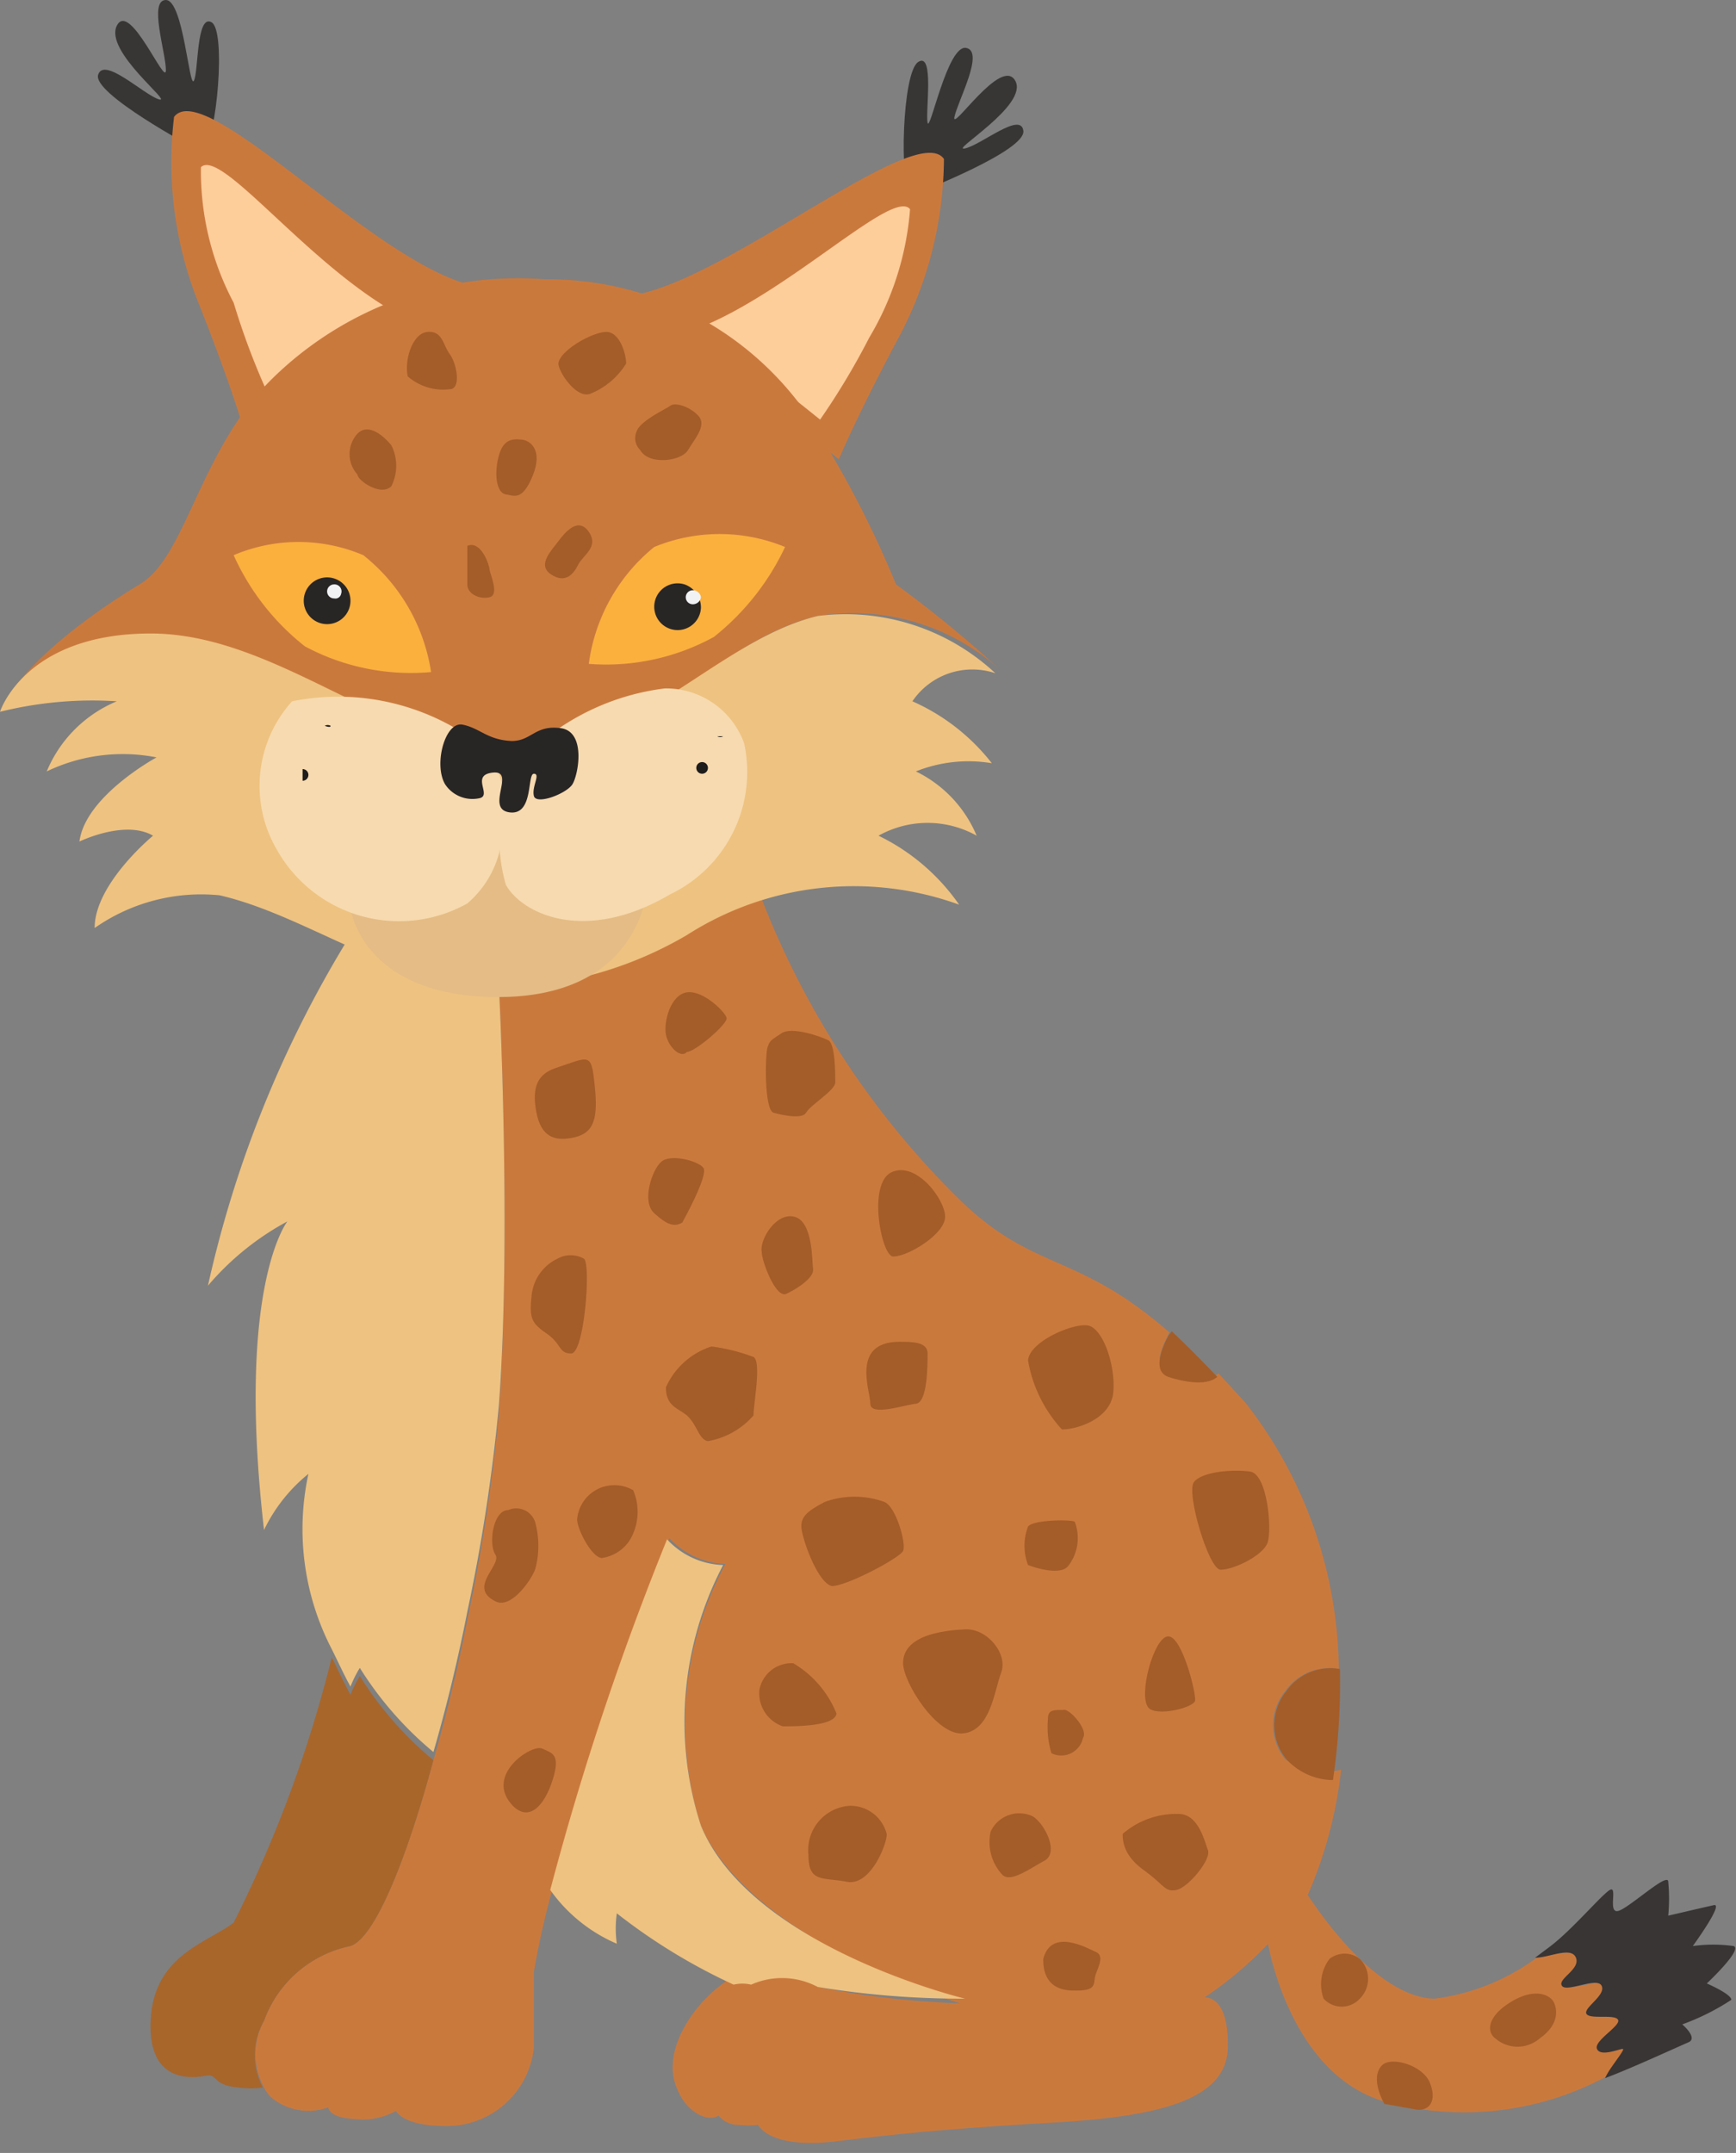 <svg xmlns="http://www.w3.org/2000/svg" viewBox="0 0 14.86 18.42"><rect x="0" y="0" width="14.86" height="18.42" fill="#808080" stroke="none"/><defs><style>.cls-1{fill:#ca793d;}.cls-2{fill:#eec280;}.cls-3{fill:#a45d28;}.cls-4{fill:#a8662b;}.cls-5{fill:#383534;}.cls-6{fill:#383635;}.cls-7{fill:#fdcd9a;}.cls-8{fill:#fbb03e;}.cls-9{fill:#e5bc85;}.cls-10{fill:#282525;}.cls-11{fill:#f7daaf;}.cls-12{fill:#1f1c1c;}.cls-13{fill:#f0f2f4;}</style></defs><g id="Layer_2" data-name="Layer 2"><g id="Layer_2-2" data-name="Layer 2"><path class="cls-1" d="M11,15.05a.46.46,0,0,1,0-.58.46.46,0,0,1,.46-.19A3.76,3.76,0,0,0,10.66,12l-.23-.25c-.1.09-.31.05-.42,0s-.11-.14,0-.35l0,0c-.8-.7-1.16-.51-1.81-1.15A7.3,7.3,0,0,1,6.46,7.53l-2.19.89s.11,2.15,0,3.68A15.22,15.22,0,0,1,4,13.86c-.08.41-.18.82-.29,1.2-.23.85-.5,1.52-.71,1.59a1,1,0,0,0-.74.64.59.59,0,0,0,0,.57.27.27,0,0,0,.08.1.5.5,0,0,0,.47.07s0,.09.23.1a.58.58,0,0,0,.35-.07s.05.13.43.13a.75.75,0,0,0,.75-.67c0-.36,0-.33,0-.65a7.1,7.1,0,0,1,.16-.71,24.87,24.87,0,0,1,1-3,.68.68,0,0,0,.48.22A2.88,2.88,0,0,0,6,15.62c.44,1,2.22,1.52,2.22,1.52A7.63,7.63,0,0,1,7,17a.65.65,0,0,0-.51-.12.33.33,0,0,0-.15,0c-.33.15-.71.64-.54,1,.08.2.27.28.35.22a.22.22,0,0,0,.18.08.7.7,0,0,0,.16,0s.09.21.67.14,1-.11,1.86-.16,1.48-.18,1.49-.64-.2-.43-.2-.43a3.24,3.24,0,0,0,.89-.89,3.71,3.71,0,0,0,.28-1.06A.55.55,0,0,1,11,15.05Z"/><path class="cls-2" d="M7,17a7.63,7.63,0,0,0,1.26.1S6.43,16.66,6,15.62a2.88,2.88,0,0,1,.19-2.23.68.68,0,0,1-.48-.22,24.87,24.87,0,0,0-1,3,1.35,1.35,0,0,0,.57.46.92.92,0,0,1,0-.26,5,5,0,0,0,1,.61.33.33,0,0,1,.15,0A.65.65,0,0,1,7,17Z"/><path class="cls-3" d="M10,11.43c-.11.21-.09.32,0,.35s.32.09.42,0q-.21-.22-.39-.39Z"/><path class="cls-3" d="M11.47,14.28a.46.46,0,0,0-.46.19.46.46,0,0,0,0,.58.55.55,0,0,0,.4.18A5.79,5.79,0,0,0,11.47,14.28Z"/><path class="cls-4" d="M2.26,17.29A1,1,0,0,1,3,16.65c.21-.07.48-.74.71-1.59a3,3,0,0,1-.63-.72A1,1,0,0,0,3,14.5c-.06-.11-.11-.22-.16-.32A10.86,10.86,0,0,1,2,16.45c-.24.18-.68.28-.71.83s.36.5.47.48.05.08.28.1a.71.71,0,0,0,.21,0A.59.59,0,0,1,2.26,17.29Z"/><path class="cls-2" d="M4.27,8.42A2.3,2.3,0,0,1,3,8a9.69,9.69,0,0,0-1.22,3,2.36,2.36,0,0,1,.68-.55s-.44.55-.2,2.64a1.39,1.39,0,0,1,.38-.48,2.23,2.23,0,0,0,.2,1.5c.05.1.1.21.16.32a1,1,0,0,1,.08-.16,3,3,0,0,0,.63.72c.11-.38.21-.79.29-1.2a15.22,15.22,0,0,0,.27-1.76C4.38,10.57,4.27,8.42,4.27,8.42Z"/><path class="cls-3" d="M4.75,9.14c.3-.1.31-.14.34.14s0,.41-.17.45-.29,0-.33-.22S4.61,9.19,4.75,9.14Z"/><path class="cls-3" d="M7.7,11.48c.11,0,.24,0,.24.1s0,.42-.1.43-.39.11-.39,0S7.28,11.48,7.7,11.48Z"/><path class="cls-3" d="M7.65,10.75c.12,0,.44-.19.44-.34s-.25-.48-.46-.38S7.55,10.77,7.65,10.75Z"/><path class="cls-3" d="M6.52,10.71c0,.08.12.4.21.36s.24-.14.23-.21,0-.41-.16-.45S6.5,10.61,6.52,10.71Z"/><path class="cls-3" d="M6.62,9.52s.24.07.28,0,.25-.19.25-.26,0-.33-.06-.36-.31-.12-.4-.06-.1.06-.12.12S6.54,9.49,6.62,9.52Z"/><path class="cls-3" d="M5.88,9c.07,0,.35-.24.34-.29s-.2-.24-.34-.22-.2.25-.18.36S5.83,9.06,5.88,9Z"/><path class="cls-3" d="M5.84,10.46s.23-.41.18-.47-.28-.12-.36-.05-.17.34-.06.44S5.77,10.5,5.84,10.46Z"/><path class="cls-3" d="M6.09,11.52a.64.64,0,0,0-.39.35c0,.18.13.18.2.26s.09.19.16.2a.67.67,0,0,0,.39-.22c0-.1.07-.46,0-.5A1.58,1.58,0,0,0,6.09,11.52Z"/><path class="cls-3" d="M7.12,13.57c.13,0,.58-.24.61-.3s-.06-.38-.16-.42a.75.75,0,0,0-.51,0c-.11.06-.21.11-.2.22S7,13.54,7.12,13.57Z"/><path class="cls-3" d="M6.5,14.46a.3.3,0,0,0,.2.31c.11,0,.45,0,.46-.11a.88.88,0,0,0-.37-.43A.28.28,0,0,0,6.5,14.46Z"/><path class="cls-3" d="M7.73,14.23c0-.24.34-.28.53-.29s.37.21.31.37-.09.49-.32.52S7.73,14.39,7.73,14.23Z"/><path class="cls-3" d="M8.48,15.67a.27.27,0,0,1,.36-.13c.1.06.23.31.1.38s-.29.19-.36.12A.41.41,0,0,1,8.48,15.67Z"/><path class="cls-3" d="M10.45,13.43c.11,0,.36-.12.4-.23s0-.59-.15-.61-.41,0-.48.09S10.35,13.44,10.45,13.43Z"/><path class="cls-3" d="M9.09,12.23c.13,0,.42-.09.44-.32s-.09-.55-.22-.57-.5.14-.51.3A1.16,1.16,0,0,0,9.09,12.23Z"/><path class="cls-3" d="M5,10.77c.06.06,0,.81-.11.81s-.08-.08-.21-.17-.15-.13-.13-.32a.39.39,0,0,1,.22-.32A.23.23,0,0,1,5,10.77Z"/><path class="cls-3" d="M8.8,13.06a.46.46,0,0,0,0,.33s.28.11.35,0a.39.39,0,0,0,.05-.37C9.18,13,8.85,13,8.8,13.06Z"/><path class="cls-3" d="M9.1,14.63c-.09,0-.13,0-.13.08A.77.77,0,0,0,9,15a.19.19,0,0,0,.27-.13C9.32,14.8,9.15,14.61,9.1,14.63Z"/><path class="cls-3" d="M9.83,14.61c.07.08.39,0,.4-.06S10.12,14,10,14,9.74,14.5,9.83,14.61Z"/><path class="cls-3" d="M8.93,16.76c0,.06,0,.26.24.27s.18-.06.21-.14.07-.16,0-.19S9,16.49,8.93,16.76Z"/><path class="cls-3" d="M9.61,15.69c0,.05,0,.18.18.31s.18.19.28.17.3-.26.27-.34-.08-.3-.24-.31A.7.7,0,0,0,9.61,15.69Z"/><path class="cls-3" d="M6.92,15.87c0,.24.12.19.33.23s.35-.35.34-.41a.32.32,0,0,0-.32-.24A.38.38,0,0,0,6.92,15.87Z"/><path class="cls-3" d="M4.39,15.45c.14.14.27,0,.34-.22s0-.23-.09-.27S4.14,15.19,4.39,15.45Z"/><path class="cls-3" d="M4.94,13c0,.08.12.32.21.33a.34.34,0,0,0,.27-.21.47.47,0,0,0,0-.37A.32.32,0,0,0,4.94,13Z"/><path class="cls-3" d="M4.24,13.7c.13.07.3-.17.34-.27a.76.76,0,0,0,0-.41.17.17,0,0,0-.23-.1c-.13,0-.17.29-.11.38S4,13.58,4.24,13.7Z"/><path class="cls-1" d="M13.93,17.51c0-.05-.19,0-.22,0s.21-.17.18-.25-.23,0-.27-.05.17-.19.13-.24-.31.08-.34,0,.15-.18.12-.24-.23,0-.35,0a1.87,1.87,0,0,1-.9.37c-.24,0-.66-.21-1.16-1l-.27.51s.18,1.13,1,1.37a2.57,2.57,0,0,0,1.93-.23C13.81,17.68,14,17.58,13.93,17.51Z"/><path class="cls-5" d="M14.4,17.32a2,2,0,0,0,.42-.21c0-.05-.21-.14-.21-.14s.31-.29.23-.32a1.26,1.26,0,0,0-.35,0s.27-.37.18-.35-.39.09-.39.09a1.55,1.55,0,0,0,0-.29c0-.09-.34.23-.43.25s0-.22-.07-.18-.33.35-.52.49l-.12.09c.12,0,.31-.1.35,0s-.16.18-.12.24.3-.08.34,0-.16.19-.13.24.24,0,.27.05-.21.18-.18.25.19,0,.22,0-.12.17-.15.25c.21-.08.45-.19.72-.31C14.53,17.43,14.4,17.32,14.4,17.32Z"/><path class="cls-3" d="M12.8,17.44a.29.29,0,0,0,.38,0c.17-.12.15-.25.12-.31s-.16-.13-.37,0S12.73,17.39,12.8,17.44Z"/><path class="cls-3" d="M11.33,17.1a.21.21,0,0,0,.31,0,.24.24,0,0,0,0-.34.21.21,0,0,0-.26,0A.36.36,0,0,0,11.33,17.1Z"/><path class="cls-3" d="M11.83,17.67c.08-.08.35,0,.41.15s0,.24-.11.23L11.85,18S11.72,17.78,11.83,17.67Z"/><path class="cls-6" d="M7.88,1.64s0,.05-.09,0S7.72.62,7.86.53s.06.43.08.52.17-.67.33-.64S8.2.86,8.17,1s.4-.52.52-.31-.57.61-.43.58.48-.32.5-.15S7.88,1.64,7.88,1.64Z"/><path class="cls-6" d="M1.65,1.26s0,.06.1,0,.19-1,.06-1.07-.11.42-.15.5S1.57,0,1.42,0s0,.45,0,.6S1.11,0,1,.22s.49.67.36.63S.89.48.84.64,1.65,1.26,1.65,1.26Z"/><path class="cls-1" d="M1.49,1C1.75.66,3.16,2.2,4,2.43L2.07,3.62s-.11-.37-.36-1A3.24,3.24,0,0,1,1.49,1Z"/><path class="cls-7" d="M1.72,1.43c.17-.16.88.79,1.64,1.23l-1.08.68A6.21,6.21,0,0,1,2,2.59,2.4,2.4,0,0,1,1.72,1.43Z"/><path class="cls-1" d="M8.08,1.36c-.23-.33-1.81,1-2.63,1.16L7.18,3.93s.15-.36.49-1A3.3,3.3,0,0,0,8.08,1.36Z"/><path class="cls-7" d="M7.79,1.79c-.14-.18-1,.68-1.77,1l1,.8a6.17,6.17,0,0,0,.42-.7A2.52,2.52,0,0,0,7.79,1.79Z"/><path class="cls-1" d="M0,6.08H0Z"/><path class="cls-1" d="M1.25,5.46c1.08-.07,2,.93,3.08,1S6.09,5.48,7,5.27a1.88,1.88,0,0,1,1.56.46A10.18,10.18,0,0,0,7.67,5a8.78,8.78,0,0,0-.8-1.51,2.7,2.7,0,0,0-2.2-1.1,3,3,0,0,0-2.34.85c-.62.61-.73,1.5-1.12,1.75C.14,5.64,0,6.09,0,6.09S.2,5.54,1.25,5.46Z"/><path class="cls-2" d="M8.49,6.53A1.77,1.77,0,0,0,7.81,6a.62.62,0,0,1,.71-.24A1.88,1.88,0,0,0,7,5.27c-.87.21-1.58,1.18-2.63,1.15s-2-1-3.08-1S0,6.09,0,6.09H0A3.28,3.28,0,0,1,1,6a1.11,1.11,0,0,0-.6.6,1.5,1.5,0,0,1,.94-.12s-.61.33-.66.72c0,0,.39-.19.63-.05,0,0-.5.41-.5.79a1.59,1.59,0,0,1,1.07-.28c.78.18,1.52.8,2.47.79A3.28,3.28,0,0,0,5.88,8a2.65,2.65,0,0,1,2.33-.26,1.79,1.79,0,0,0-.69-.59.86.86,0,0,1,.84,0,1.07,1.07,0,0,0-.52-.55A1.21,1.21,0,0,1,8.49,6.53Z"/><path class="cls-8" d="M2,4.75a1.42,1.42,0,0,1,1.11,0,1.58,1.58,0,0,1,.58,1,1.92,1.92,0,0,1-1.08-.22A2.08,2.08,0,0,1,2,4.75Z"/><path class="cls-8" d="M6.72,4.68a1.47,1.47,0,0,0-1.12,0,1.55,1.55,0,0,0-.56,1,1.92,1.92,0,0,0,1.07-.23A2.15,2.15,0,0,0,6.72,4.68Z"/><path class="cls-9" d="M3,7.77s.09.74,1.22.76S5.5,7.8,5.53,7.67a5,5,0,0,0-1.26-.53C4,7.15,3,7.59,3,7.77Z"/><path class="cls-10" d="M3,5.14a.2.2,0,1,0-.2.2A.2.2,0,0,0,3,5.14Z"/><path class="cls-10" d="M6,5.2A.21.21,0,0,0,5.86,5,.2.2,0,1,0,6,5.2Z"/><path class="cls-3" d="M3.06,3.71a.26.26,0,0,0,0,.35c0,.05.2.19.29.1a.39.39,0,0,0,0-.35S3.18,3.59,3.06,3.71Z"/><path class="cls-3" d="M5.48,3.85c.07.13.35.1.41,0s.16-.21.09-.29-.2-.12-.24-.09-.26.13-.29.22A.14.14,0,0,0,5.48,3.85Z"/><path class="cls-3" d="M4.78,3.11c0,.07.15.3.27.26a.64.64,0,0,0,.31-.26c0-.07-.05-.27-.17-.27S4.79,3,4.78,3.11Z"/><path class="cls-3" d="M3.49,3.22a.46.46,0,0,0,.36.11c.1,0,.06-.22,0-.3s-.06-.2-.19-.19S3.46,3.08,3.49,3.22Z"/><path class="cls-3" d="M4.45,3.76c.09,0,.2.09.11.31s-.16.17-.23.16-.1-.14-.07-.29S4.35,3.75,4.45,3.76Z"/><path class="cls-3" d="M4.71,4.91c.13.09.2,0,.24-.08s.18-.15.09-.28-.2,0-.26.08S4.6,4.83,4.71,4.91Z"/><path class="cls-3" d="M4,4.67S4,4.92,4,5s.1.13.19.11,0-.21,0-.24S4.12,4.62,4,4.67Z"/><path class="cls-11" d="M2.5,6a2,2,0,0,1,1.67.42.9.9,0,0,1,.13.71A.86.86,0,0,1,4,7.73a1.2,1.2,0,0,1-1.63-.46A1.08,1.08,0,0,1,2.5,6Z"/><path class="cls-11" d="M4.4,6.57a1.47,1.47,0,0,0-.07,1c.14.25.68.51,1.41.08a1.16,1.16,0,0,0,.63-1.29.71.71,0,0,0-.68-.47A2.06,2.06,0,0,0,4.4,6.57Z"/><path class="cls-12" d="M2.83,6.21a.05.05,0,0,0-.05,0,0,0,0,0,0,0,0,0,0,0,0,0,0,0S2.83,6.23,2.83,6.21Z"/><path class="cls-12" d="M3.14,6.47a0,0,0,0,0-.05,0,0,0,0,0,0,0,0,0,0,0,0,0,0,0A0,0,0,0,0,3.14,6.47Z"/><path class="cls-12" d="M3.45,6.75a0,0,0,0,0,0,0,0,0,0,0,0-.05,0,0,0,0,0,0,.05,0A0,0,0,0,0,3.45,6.75Z"/><path class="cls-12" d="M3.26,7a0,0,0,0,0,0,0,0,0,0,0,0-.05,0,0,0,0,0,0,.05,0A0,0,0,0,0,3.26,7Z"/><path class="cls-12" d="M3.5,7.23a0,0,0,0,0,0-.05,0,0,0,0,0,0,.05,0,0,0,0,0,0,0A0,0,0,0,0,3.5,7.23Z"/><path class="cls-12" d="M5.45,6.63a0,0,0,0,0,0,0,0,0,0,0,0,0,0,0,0,0,0,0,0,0A0,0,0,0,0,5.45,6.63Z"/><path class="cls-12" d="M5.8,6.37a0,0,0,0,0,0,0,0,0,0,0,0,0,0,0,0,0,0,0,0,0A0,0,0,0,0,5.8,6.37Z"/><path class="cls-12" d="M6.19,6.3a0,0,0,0,0-.05,0,0,0,0,0,0,0,0s0,0,0,0A.05.05,0,0,0,6.19,6.3Z"/><circle class="cls-12" cx="6.01" cy="6.57" r="0.05"/><path class="cls-12" d="M6.19,6.85a0,0,0,0,0-.05,0,0,0,0,0,0,0,0,0,0,0,0,0,0,0A0,0,0,0,0,6.19,6.85Z"/><path class="cls-12" d="M5.93,7.09a0,0,0,0,0,0,0,0,0,0,0,0,0,0,0,0,0,0,0,0,0A0,0,0,0,0,5.93,7.09Z"/><path class="cls-12" d="M5.71,6.89a0,0,0,0,0,0,0,0,0,0,0,0,0,0,0,0,0,0,0,0,.05A0,0,0,0,0,5.71,6.89Z"/><path class="cls-12" d="M5.36,7.09a0,0,0,0,0,0,0,0,0,0,0,0-.05,0,0,0,0,0,0,.05,0A0,0,0,0,0,5.36,7.09Z"/><path class="cls-12" d="M5.62,7.32a0,0,0,0,0,0-.05,0,0,0,0,0,0,.05,0,0,0,0,0,0,0A0,0,0,0,0,5.62,7.32Z"/><path class="cls-12" d="M3.17,7.42a0,0,0,0,0,0,0,0,0,0,0,0,0,0,0,0,0,0,0,0,0A0,0,0,0,0,3.17,7.42Z"/><path class="cls-12" d="M2.9,7.23a0,0,0,0,0,0-.05,0,0,0,0,0,0,.05,0,0,0,0,0,0,0A0,0,0,0,0,2.9,7.23Z"/><path class="cls-12" d="M2.63,7a0,0,0,0,0,0,0,0,0,0,0,0,0,0,0,0,0,0,0,0,0A0,0,0,0,0,2.63,7Z"/><path class="cls-12" d="M2.94,6.75a0,0,0,0,0,0,0,0,0,0,0,0,0,0,0,0,0,0,0,0,0A0,0,0,0,0,2.94,6.75Z"/><path class="cls-12" d="M2.59,6.58a.05.05,0,0,0,0,0,0,0,0,0,0,0,.1A.05.05,0,0,0,2.59,6.58Z"/><path class="cls-10" d="M4.38,6.34c.17,0,.2-.14.42-.11s.15.4.1.48-.31.18-.33.1.06-.19,0-.19,0,.36-.21.33.06-.36-.14-.34,0,.2-.12.22a.28.28,0,0,1-.29-.12c-.1-.17,0-.54.15-.51S4.17,6.33,4.38,6.34Z"/><path class="cls-13" d="M2.92,5.08A.06.06,0,0,0,2.86,5a.06.06,0,0,0-.06.06.06.06,0,0,0,.06.06A.05.05,0,0,0,2.92,5.08Z"/><path class="cls-13" d="M6,5.11a.07.07,0,0,0-.07-.06.06.06,0,0,0,0,.12A.07.07,0,0,0,6,5.11Z"/></g></g></svg>
